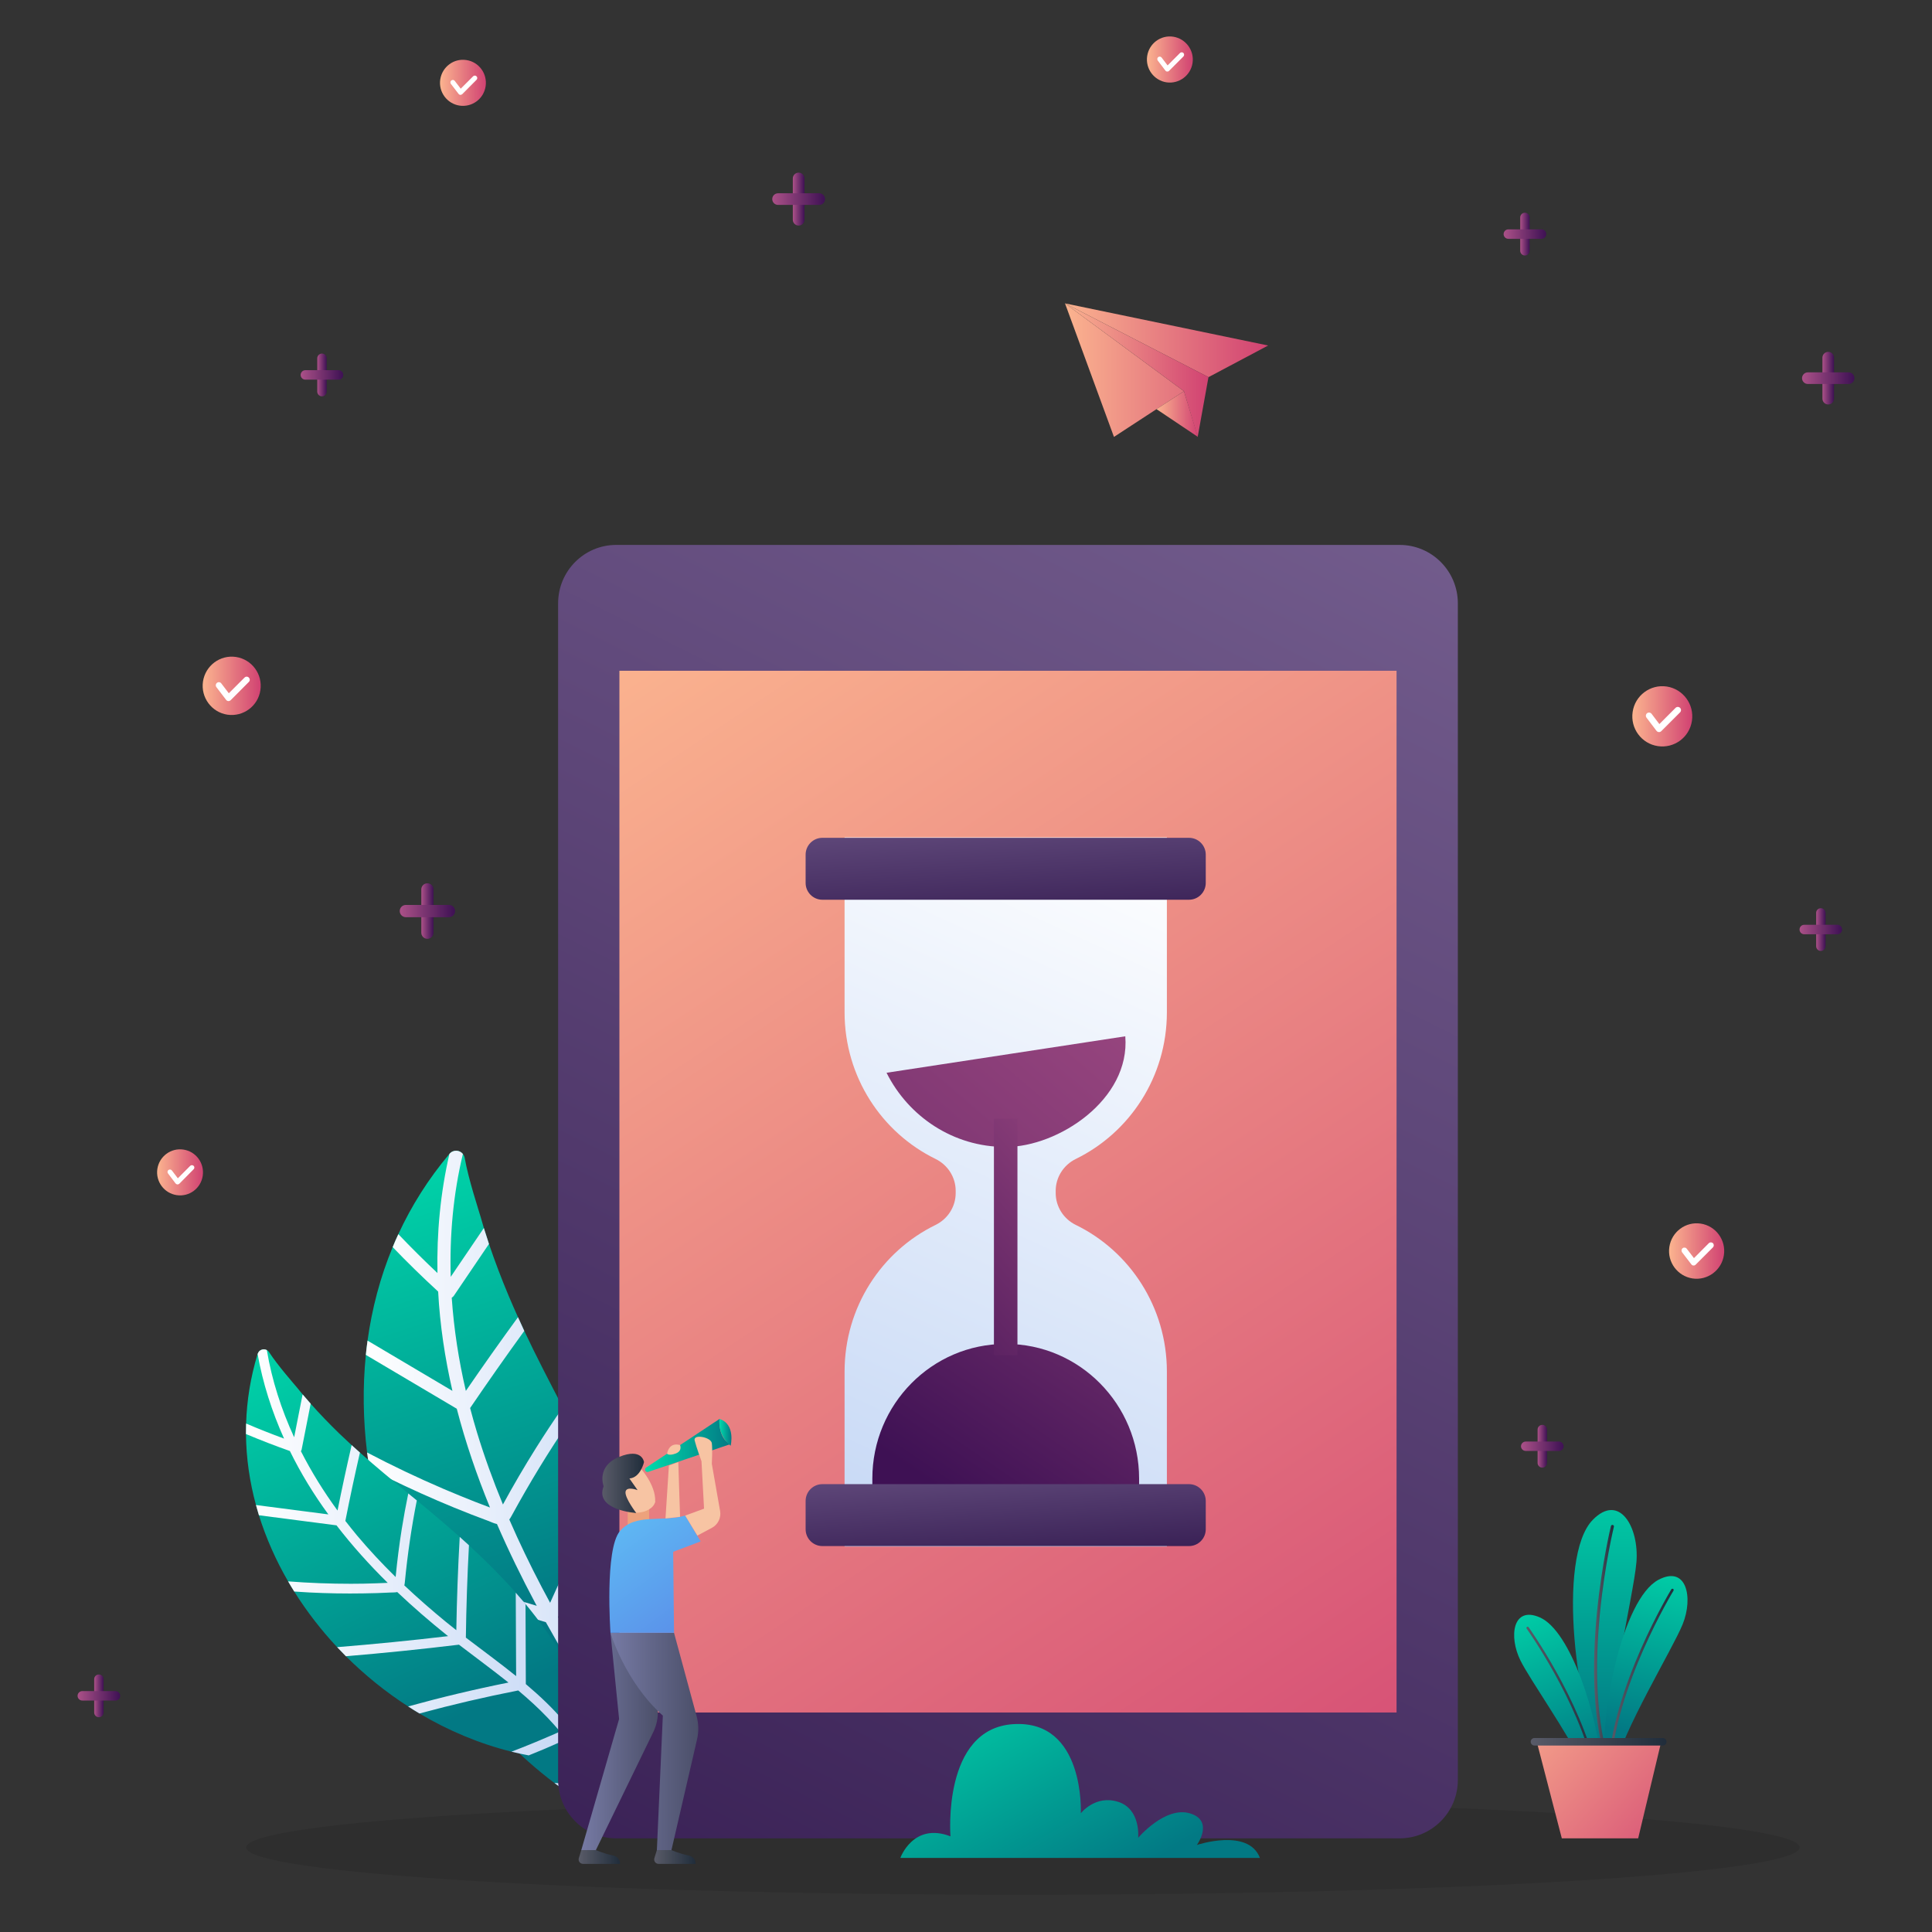 <svg version="1.2" xmlns="http://www.w3.org/2000/svg" viewBox="0 0 2490 2490" width="2490" height="2490">
	<rect x="0" y="0" width="2490" height="2490" fill="#333333" stroke="none"/>
	<defs>
		<linearGradient id="g1" x2="1" gradientUnits="userSpaceOnUse" gradientTransform="matrix(208.466,628.159,-1367.806,457.946,1498.423,1114.63)">
			<stop offset="0" stop-color="#00dcac"/>
			<stop offset="1" stop-color="#027984"/>
		</linearGradient>
		<linearGradient id="g2" x2="1" gradientUnits="userSpaceOnUse" gradientTransform="matrix(393.651,0,0,875.12,471.478,1483.051)">
			<stop offset="0" stop-color="#ffffff"/>
			<stop offset="1" stop-color="#c3d6f5"/>
		</linearGradient>
		<linearGradient id="g3" x2="1" gradientUnits="userSpaceOnUse" gradientTransform="matrix(249.704,538.768,-627.402,293.355,735.767,1490.801)">
			<stop offset="0" stop-color="#00dcac"/>
			<stop offset="1" stop-color="#027984"/>
		</linearGradient>
		<linearGradient id="g4" x2="1" gradientUnits="userSpaceOnUse" gradientTransform="matrix(443.523,0,0,527.908,317.024,1739.012)">
			<stop offset="0" stop-color="#ffffff"/>
			<stop offset="1" stop-color="#c3d6f5"/>
		</linearGradient>
		<linearGradient id="g5" x2="1" gradientUnits="userSpaceOnUse" gradientTransform="matrix(-1034.12,2179.375,-3105.423,-1486.563,3122.52,1029.458)">
			<stop offset="0" stop-color="#796393"/>
			<stop offset="1" stop-color="#361d52"/>
		</linearGradient>
		<linearGradient id="g6" x2="1" gradientUnits="userSpaceOnUse" gradientTransform="matrix(1098.31,1641.167,-2180.657,1472.255,1746.915,200.807)">
			<stop offset="0" stop-color="#fbb48f"/>
			<stop offset="1" stop-color="#d14272"/>
		</linearGradient>
		<linearGradient id="g7" x2="1" gradientUnits="userSpaceOnUse" gradientTransform="matrix(-427.62,953.959,-2080.62,-940.904,2501.687,1527.501)">
			<stop offset="0" stop-color="#ffffff"/>
			<stop offset="1" stop-color="#c3d6f5"/>
		</linearGradient>
		<linearGradient id="g8" x2="1" gradientUnits="userSpaceOnUse" gradientTransform="matrix(-929.469,1095.685,-502.6,-430.126,1634.961,1117.837)">
			<stop offset="0" stop-color="#ab5188"/>
			<stop offset="1" stop-color="#3e1154"/>
		</linearGradient>
		<linearGradient id="g9" x2="1" gradientUnits="userSpaceOnUse" gradientTransform="matrix(-420.34,622.181,-362.211,-246.871,1736.451,1369.251)">
			<stop offset="0" stop-color="#ab5188"/>
			<stop offset="1" stop-color="#3e1154"/>
		</linearGradient>
		<linearGradient id="g10" x2="1" gradientUnits="userSpaceOnUse" gradientTransform="matrix(-441.124,388.816,-3871.095,-4430.711,2265.811,2228.745)">
			<stop offset="0" stop-color="#ab5188"/>
			<stop offset="1" stop-color="#3e1154"/>
		</linearGradient>
		<linearGradient id="g11" x2="1" gradientUnits="userSpaceOnUse" gradientTransform="matrix(13.814,235.868,-36.178,2.138,1295.754,968.27)">
			<stop offset="0" stop-color="#796393"/>
			<stop offset="1" stop-color="#361d52"/>
		</linearGradient>
		<linearGradient id="g12" x2="1" gradientUnits="userSpaceOnUse" gradientTransform="matrix(13.837,213.099,-32.686,2.141,1295.5,1808.328)">
			<stop offset="0" stop-color="#796393"/>
			<stop offset="1" stop-color="#361d52"/>
		</linearGradient>
		<linearGradient id="g13" x2="1" gradientUnits="userSpaceOnUse" gradientTransform="matrix(98.691,0,0,280.027,749.221,2104.414)">
			<stop offset="0" stop-color="#767aa4"/>
			<stop offset="1" stop-color="#4b4f69"/>
		</linearGradient>
		<linearGradient id="g14" x2="1" gradientUnits="userSpaceOnUse" gradientTransform="matrix(113.112,0,0,280.027,786.836,2104.414)">
			<stop offset="0" stop-color="#767aa4"/>
			<stop offset="1" stop-color="#4b4f69"/>
		</linearGradient>
		<linearGradient id="g15" x2="1" gradientUnits="userSpaceOnUse" gradientTransform="matrix(279.837,379.886,-483.709,359.468,844.206,1822.713)">
			<stop offset="0" stop-color="#60cdf9"/>
			<stop offset="1" stop-color="#565adb"/>
		</linearGradient>
		<linearGradient id="g16" x2="1" gradientUnits="userSpaceOnUse" gradientTransform="matrix(110.385,0,0,68.341,831.339,1828.832)">
			<stop offset="0" stop-color="#00dcac"/>
			<stop offset="1" stop-color="#027984"/>
		</linearGradient>
		<linearGradient id="g17" x2="1" gradientUnits="userSpaceOnUse" gradientTransform="matrix(15.623,0,0,34.448,927.095,1828.832)">
			<stop offset="0" stop-color="#00dcac"/>
			<stop offset="1" stop-color="#027984"/>
		</linearGradient>
		<linearGradient id="g18" x2="1" gradientUnits="userSpaceOnUse" gradientTransform="matrix(53.777,0,0,76.338,776.206,1873.617)">
			<stop offset="0" stop-color="#595b68"/>
			<stop offset="1" stop-color="#202d3b"/>
		</linearGradient>
		<linearGradient id="g19" x2="1" gradientUnits="userSpaceOnUse" gradientTransform="matrix(53.293,0,0,17.78,843.101,2384.442)">
			<stop offset="0" stop-color="#595b68"/>
			<stop offset="1" stop-color="#202d3b"/>
		</linearGradient>
		<linearGradient id="g20" x2="1" gradientUnits="userSpaceOnUse" gradientTransform="matrix(53.293,0,0,17.78,745.743,2384.442)">
			<stop offset="0" stop-color="#595b68"/>
			<stop offset="1" stop-color="#202d3b"/>
		</linearGradient>
		<linearGradient id="g21" x2="1" gradientUnits="userSpaceOnUse" gradientTransform="matrix(0,379.769,-1535.856,0,2745.628,1865.487)">
			<stop offset="0" stop-color="#00dcac"/>
			<stop offset="1" stop-color="#027984"/>
		</linearGradient>
		<linearGradient id="g22" x2="1" gradientUnits="userSpaceOnUse" gradientTransform="matrix(25.582,0,0,315.835,2054.506,1965.296)">
			<stop offset="0" stop-color="#595b68"/>
			<stop offset="1" stop-color="#202d3b"/>
		</linearGradient>
		<linearGradient id="g23" x2="1" gradientUnits="userSpaceOnUse" gradientTransform="matrix(-51.444,244.577,-563.63,-119.602,2457.135,2052.645)">
			<stop offset="0" stop-color="#00dcac"/>
			<stop offset="1" stop-color="#027984"/>
		</linearGradient>
		<linearGradient id="g24" x2="1" gradientUnits="userSpaceOnUse" gradientTransform="matrix(84.47,0,0,233.531,2072.613,2047.6)">
			<stop offset="0" stop-color="#595b68"/>
			<stop offset="1" stop-color="#202d3b"/>
		</linearGradient>
		<linearGradient id="g25" x2="1" gradientUnits="userSpaceOnUse" gradientTransform="matrix(93.563,226.24,-394.721,164.684,2135.875,1967.926)">
			<stop offset="0" stop-color="#00dcac"/>
			<stop offset="1" stop-color="#027984"/>
		</linearGradient>
		<linearGradient id="g26" x2="1" gradientUnits="userSpaceOnUse" gradientTransform="matrix(90.129,0,0,184.549,1967.296,2096.582)">
			<stop offset="0" stop-color="#595b68"/>
			<stop offset="1" stop-color="#202d3b"/>
		</linearGradient>
		<linearGradient id="g27" x2="1" gradientUnits="userSpaceOnUse" gradientTransform="matrix(263.032,233.709,-179.7,204.035,1977.965,2128.71)">
			<stop offset="0" stop-color="#fbb48f"/>
			<stop offset="1" stop-color="#d14272"/>
		</linearGradient>
		<linearGradient id="g28" x2="1" gradientUnits="userSpaceOnUse" gradientTransform="matrix(174.968,0,0,9.763,1972.784,2239.959)">
			<stop offset="0" stop-color="#595b68"/>
			<stop offset="1" stop-color="#202d3b"/>
		</linearGradient>
		<linearGradient id="g29" x2="1" gradientUnits="userSpaceOnUse" gradientTransform="matrix(184.051,331.666,-122.479,68.568,1329,2050.716)">
			<stop offset="0" stop-color="#00dcac"/>
			<stop offset="1" stop-color="#027984"/>
		</linearGradient>
		<linearGradient id="g30" x2="1" gradientUnits="userSpaceOnUse" gradientTransform="matrix(261.868,0,0,172.135,1372.551,390.99)">
			<stop offset="0" stop-color="#fbb48f"/>
			<stop offset="1" stop-color="#d14272"/>
		</linearGradient>
		<linearGradient id="g31" x2="1" gradientUnits="userSpaceOnUse" gradientTransform="matrix(184.909,0,0,172.135,1372.551,390.99)">
			<stop offset="0" stop-color="#fbb48f"/>
			<stop offset="1" stop-color="#d14272"/>
		</linearGradient>
		<linearGradient id="g32" x2="1" gradientUnits="userSpaceOnUse" gradientTransform="matrix(53.434,0,0,58.888,1490.496,504.237)">
			<stop offset="0" stop-color="#fbb48f"/>
			<stop offset="1" stop-color="#d14272"/>
		</linearGradient>
		<linearGradient id="g33" x2="1" gradientUnits="userSpaceOnUse" gradientTransform="matrix(59.133,0,0,59.394,202.504,1481.273)">
			<stop offset="0" stop-color="#fbb48f"/>
			<stop offset="1" stop-color="#d14272"/>
		</linearGradient>
		<linearGradient id="g34" x2="1" gradientUnits="userSpaceOnUse" gradientTransform="matrix(74.82,0,0,75.151,261.21,846.334)">
			<stop offset="0" stop-color="#fbb48f"/>
			<stop offset="1" stop-color="#d14272"/>
		</linearGradient>
		<linearGradient id="g35" x2="1" gradientUnits="userSpaceOnUse" gradientTransform="matrix(59.133,0,0,59.394,1478.159,47)">
			<stop offset="0" stop-color="#fbb48f"/>
			<stop offset="1" stop-color="#d14272"/>
		</linearGradient>
		<linearGradient id="g36" x2="1" gradientUnits="userSpaceOnUse" gradientTransform="matrix(59.133,0,0,59.395,567.115,77.043)">
			<stop offset="0" stop-color="#fbb48f"/>
			<stop offset="1" stop-color="#d14272"/>
		</linearGradient>
		<linearGradient id="g37" x2="1" gradientUnits="userSpaceOnUse" gradientTransform="matrix(71.112,0,0,71.427,2151.094,1576.629)">
			<stop offset="0" stop-color="#fbb48f"/>
			<stop offset="1" stop-color="#d14272"/>
		</linearGradient>
		<linearGradient id="g38" x2="1" gradientUnits="userSpaceOnUse" gradientTransform="matrix(77.321,0,0,77.663,2103.746,884.397)">
			<stop offset="0" stop-color="#fbb48f"/>
			<stop offset="1" stop-color="#d14272"/>
		</linearGradient>
		<linearGradient id="g39" x2="1" gradientUnits="userSpaceOnUse" gradientTransform="matrix(15.739,0,0,71.571,542.97,1138.392)">
			<stop offset="0" stop-color="#ab5188"/>
			<stop offset="1" stop-color="#3e1154"/>
		</linearGradient>
		<linearGradient id="g40" x2="1" gradientUnits="userSpaceOnUse" gradientTransform="matrix(71.265,0,0,15.81,515.214,1166.27)">
			<stop offset="0" stop-color="#ab5188"/>
			<stop offset="1" stop-color="#3e1154"/>
		</linearGradient>
		<linearGradient id="g41" x2="1" gradientUnits="userSpaceOnUse" gradientTransform="matrix(12.117,0,0,55.104,1959.283,274.172)">
			<stop offset="0" stop-color="#ab5188"/>
			<stop offset="1" stop-color="#3e1154"/>
		</linearGradient>
		<linearGradient id="g42" x2="1" gradientUnits="userSpaceOnUse" gradientTransform="matrix(54.868,0,0,12.172,1937.913,295.635)">
			<stop offset="0" stop-color="#ab5188"/>
			<stop offset="1" stop-color="#3e1154"/>
		</linearGradient>
		<linearGradient id="g43" x2="1" gradientUnits="userSpaceOnUse" gradientTransform="matrix(12.117,0,0,55.103,2340.65,1170.458)">
			<stop offset="0" stop-color="#ab5188"/>
			<stop offset="1" stop-color="#3e1154"/>
		</linearGradient>
		<linearGradient id="g44" x2="1" gradientUnits="userSpaceOnUse" gradientTransform="matrix(54.868,0,0,12.172,2319.281,1191.922)">
			<stop offset="0" stop-color="#ab5188"/>
			<stop offset="1" stop-color="#3e1154"/>
		</linearGradient>
		<linearGradient id="g45" x2="1" gradientUnits="userSpaceOnUse" gradientTransform="matrix(12.117,0,0,55.103,408.888,455.682)">
			<stop offset="0" stop-color="#ab5188"/>
			<stop offset="1" stop-color="#3e1154"/>
		</linearGradient>
		<linearGradient id="g46" x2="1" gradientUnits="userSpaceOnUse" gradientTransform="matrix(54.868,0,0,12.172,387.518,477.146)">
			<stop offset="0" stop-color="#ab5188"/>
			<stop offset="1" stop-color="#3e1154"/>
		</linearGradient>
		<linearGradient id="g47" x2="1" gradientUnits="userSpaceOnUse" gradientTransform="matrix(12.117,0,0,55.104,121.37,2158.073)">
			<stop offset="0" stop-color="#ab5188"/>
			<stop offset="1" stop-color="#3e1154"/>
		</linearGradient>
		<linearGradient id="g48" x2="1" gradientUnits="userSpaceOnUse" gradientTransform="matrix(54.867,0,0,12.172,100,2179.537)">
			<stop offset="0" stop-color="#ab5188"/>
			<stop offset="1" stop-color="#3e1154"/>
		</linearGradient>
		<linearGradient id="g49" x2="1" gradientUnits="userSpaceOnUse" gradientTransform="matrix(14.902,0,0,67.767,2348.804,453.531)">
			<stop offset="0" stop-color="#ab5188"/>
			<stop offset="1" stop-color="#3e1154"/>
		</linearGradient>
		<linearGradient id="g50" x2="1" gradientUnits="userSpaceOnUse" gradientTransform="matrix(67.477,0,0,14.969,2322.523,479.927)">
			<stop offset="0" stop-color="#ab5188"/>
			<stop offset="1" stop-color="#3e1154"/>
		</linearGradient>
		<linearGradient id="g51" x2="1" gradientUnits="userSpaceOnUse" gradientTransform="matrix(12.117,0,0,55.103,1981.717,1836.414)">
			<stop offset="0" stop-color="#ab5188"/>
			<stop offset="1" stop-color="#3e1154"/>
		</linearGradient>
		<linearGradient id="g52" x2="1" gradientUnits="userSpaceOnUse" gradientTransform="matrix(54.868,0,0,12.172,1960.347,1857.877)">
			<stop offset="0" stop-color="#ab5188"/>
			<stop offset="1" stop-color="#3e1154"/>
		</linearGradient>
		<linearGradient id="g53" x2="1" gradientUnits="userSpaceOnUse" gradientTransform="matrix(15.012,0,0,68.265,1021.817,222.478)">
			<stop offset="0" stop-color="#ab5188"/>
			<stop offset="1" stop-color="#3e1154"/>
		</linearGradient>
		<linearGradient id="g54" x2="1" gradientUnits="userSpaceOnUse" gradientTransform="matrix(67.973,0,0,15.079,995.343,249.068)">
			<stop offset="0" stop-color="#ab5188"/>
			<stop offset="1" stop-color="#3e1154"/>
		</linearGradient>
	</defs>
	<style>
		.s0 { opacity: .1;fill: #000000 } 
		.s1 { fill: url(#g1) } 
		.s2 { fill: url(#g2) } 
		.s3 { fill: url(#g3) } 
		.s4 { fill: url(#g4) } 
		.s5 { fill: url(#g5) } 
		.s6 { fill: url(#g6) } 
		.s7 { fill: #181a44 } 
		.s8 { fill: url(#g7) } 
		.s9 { fill: url(#g8) } 
		.s10 { fill: url(#g9) } 
		.s11 { fill: url(#g10) } 
		.s12 { fill: url(#g11) } 
		.s13 { fill: url(#g12) } 
		.s14 { fill: #eda27c } 
		.s15 { fill: url(#g13) } 
		.s16 { fill: url(#g14) } 
		.s17 { fill: url(#g15) } 
		.s18 { fill: #f7c4a3 } 
		.s19 { fill: url(#g16) } 
		.s20 { fill: url(#g17) } 
		.s21 { fill: #f8c4a3 } 
		.s22 { fill: url(#g18) } 
		.s23 { fill: url(#g19) } 
		.s24 { fill: url(#g20) } 
		.s25 { fill: url(#g21) } 
		.s26 { fill: url(#g22) } 
		.s27 { fill: url(#g23) } 
		.s28 { fill: url(#g24) } 
		.s29 { fill: url(#g25) } 
		.s30 { fill: url(#g26) } 
		.s31 { fill: url(#g27) } 
		.s32 { fill: url(#g28) } 
		.s33 { fill: url(#g29) } 
		.s34 { fill: url(#g30) } 
		.s35 { fill: url(#g31) } 
		.s36 { fill: url(#g32) } 
		.s37 { fill: url(#g33) } 
		.s38 { fill: #ffffff } 
		.s39 { fill: url(#g34) } 
		.s40 { fill: url(#g35) } 
		.s41 { fill: url(#g36) } 
		.s42 { fill: url(#g37) } 
		.s43 { fill: url(#g38) } 
		.s44 { fill: url(#g39) } 
		.s45 { fill: url(#g40) } 
		.s46 { fill: url(#g41) } 
		.s47 { fill: url(#g42) } 
		.s48 { fill: url(#g43) } 
		.s49 { fill: url(#g44) } 
		.s50 { fill: url(#g45) } 
		.s51 { fill: url(#g46) } 
		.s52 { fill: url(#g47) } 
		.s53 { fill: url(#g48) } 
		.s54 { fill: url(#g49) } 
		.s55 { fill: url(#g50) } 
		.s56 { fill: url(#g51) } 
		.s57 { fill: url(#g52) } 
		.s58 { fill: url(#g53) } 
		.s59 { fill: url(#g54) } 
	</style>
	<g id="Layer 1">
		<g id="Object">
			<g id="&lt;Group&gt;">
				<path id="&lt;Path&gt;" fill-rule="evenodd" class="s0" d="m1318.3 2442c-553.5 0-1001-27.2-1001-61 0-33.7 447.5-60.9 1001-60.9 553.6 0 1001.1 27.2 1001.1 60.9 0 33.8-447.5 61-1001.1 61z"/>
				<g id="&lt;Group&gt;">
					<g id="&lt;Group&gt;">
						<path id="&lt;Path&gt;" fill-rule="evenodd" class="s1" d="m473.7 1727.8q-1.3 9.2-2.2 18.4c-4.2 41.6-3.5 83.8 1.6 125.8q1.3 10.3 2.9 20.6c6.3 40.1 16.7 79.9 30.8 118.4q3.7 10.4 7.9 20.6c17.3 43.2 39.3 84.6 65.3 123.1q6.5 9.6 13.4 19c34.5 47.3 75.3 89.6 121.2 124.3q12.3 9.4 25.1 17.9 14.6 9.9 29.9 18.7c12.9 7.4 33.4 20.2 51.9 23 6 0.9 11.8 0.8 17-1q1.7-0.5 3.3-1.3c29.1-14.1 25.5-82.9 24.8-110.7q-0.3-14.9-1.5-29.7c-0.9-11.9-2.1-23.8-3.7-35.7-5-36.5-13.2-72.4-23.8-107.7q-3.7-12.5-7.8-25-0.2-0.4-0.3-0.9c-12.1-36.3-26.6-72-42.4-107.1q-4.5-9.9-9.1-19.7c-10.3-21.9-21-43.6-32-65q-5.8-11.5-11.7-22.8-4.5-8.6-8.9-17.1c-17-32.7-34-65.3-49.7-98.6q-4.1-8.8-8.1-17.7-6.2-13.7-12.1-27.7c-9.2-21.9-17.7-44.2-25.3-66.7q-3.4-10.2-6.6-20.5-2-6.8-3.9-13.5c-2.8-9.8-15.9-49.1-20.8-76.9-0.4-2-1.2-3.7-2.3-5.1-4.2-5.1-12.4-5.9-17.3-0.1q0 0-0.1 0.1c-27.2 32.3-49 67-65.8 103.4q-3.9 8.3-7.3 16.7c-16.1 38.8-26.7 79.2-32.4 120.5z"/>
						<path id="&lt;Path&gt;" fill-rule="evenodd" class="s2" d="m583.1 1792.6q-54.7-32.4-109.4-64.8-1.3 9.2-2.2 18.4 58.6 34.7 117.2 69.4c11.2 43.3 25.8 85.8 42.8 127.3q-9.5-3.6-19.1-7.3-20.3-8-40.3-16.5c-33.6-14.4-66.6-30.1-99-47.1q1.3 10.3 2.9 20.6 11.6 5.9 23.3 11.7c28.3 13.9 57.2 26.9 86.4 38.9q21.5 8.8 43.4 16.9c3.5 1.4 7.4 3.2 11.4 4.1 15.2 35 31.9 69.2 49.8 102.7q0.8 1.3 1.5 2.7-93.1-27.6-185-58.6 3.7 10.4 7.9 20.6c62.5 20.9 125.5 40.6 188.8 59.1 17.7 31.6 36.3 62.8 53.4 94.7-58.6-12.4-117.6-22.6-176.9-30.7q6.5 9.6 13.4 19c58.2 8.3 116.2 18.7 173.7 31.1 10.6 20.8 20.3 42 28.5 64 3.8 10 7.2 20.2 10.4 30.4-6.5 0.4-13.1 0.1-19.5 0.2q-36 0.2-71.9-1.4 12.3 9.4 25.1 17.9 30 0.8 60 0.3c3.9-0.1 7.7-0.2 11.2-0.6 3.9 13.9 7.4 27.9 10.6 42 6 0.9 11.8 0.8 17-1-3.5-16.3-7.6-32.6-12.2-48.7 1.1-1.4 2.1-3 3-4.9 6.7-14.5 12.1-29.7 18.1-44.4q8.9-21.9 17.7-43.7c-0.9-11.9-2.1-23.8-3.7-35.7q-13.5 33.2-27 66.4-7.8 19.1-15.6 38.2c-4.4-13.4-9.3-26.7-14.8-39.9-6.2-14.9-13.1-29.6-20.3-44q26.9-64.2 53.9-128.4-3.7-12.5-7.8-25-28.1 66.9-56.3 133.8c-17.2-32.5-36.1-64.1-54.2-96.1q32.5-73.5 67.8-145.7-4.5-9.9-9.1-19.7-35.9 72.8-69 146.9-5.5-10-10.7-20c-15-28.6-29-57.7-41.9-87.3 1.2-1.6 2.2-3.4 3.2-5.2 22.9-42 47.7-82.8 74.7-122.2q-4.5-8.6-8.9-17.1-17.9 25.7-34.6 52.3-22.4 35.7-42.6 72.8c-12.6-30.5-23.9-61.5-33.5-93.1q-4.7-15.5-8.8-31.2 34.2-50.3 69.8-99.4-4.1-8.8-8.1-17.7-34.3 47-67.2 95c-9.2-39.4-15.4-79.7-18.2-120.1 1-0.6 1.9-1.4 2.6-2.3q22.7-33.5 45.4-67-3.4-10.2-6.6-20.5-21.3 31.4-42.7 62.9c-1.5-53.3 3.2-106.6 15.7-158.4-4.2-5.1-12.4-5.9-17.3-0.1q0 0-0.1 0.1c-11.6 50.2-16.4 101.9-15.4 153.5q-25.9-24.4-50.4-50.1-3.9 8.3-7.3 16.7c18.9 19.7 38.5 38.8 58.6 57.3 2.3 43.3 8.8 86 18.4 128z"/>
					</g>
					<g id="&lt;Group&gt;">
						<path id="&lt;Path&gt;" fill-rule="evenodd" class="s3" d="m329.9 1939.7q1.8 6.6 3.8 13.2c9.2 29.5 21.9 58.1 37.6 85.2q3.8 6.6 7.9 13.1c16 25.5 34.6 49.6 55.3 71.7q5.6 5.9 11.3 11.7c24.4 24.3 51.3 46.1 80.2 64.7q7.2 4.7 14.6 9.1c37.2 22.1 77.3 38.9 118.6 49.2q11 2.7 22.2 4.8 12.9 2.5 25.8 4c10.9 1.3 28.6 4 42 0.5 4.4-1.1 8.3-2.9 11.3-5.6q1-0.9 1.9-1.9c15.7-18.1-6.7-63.9-15.2-82.6q-4.6-10.1-9.6-19.8-6.1-11.9-12.9-23.2c-14-23.4-30-45.5-47.4-66.5q-6.2-7.4-12.6-14.6-0.2-0.3-0.4-0.6c-18.8-21.2-39-41.3-59.9-60.5q-5.9-5.4-11.9-10.8c-13.4-11.9-27-23.5-40.6-34.9q-7.4-6.1-14.7-12.1-5.5-4.5-11-9c-21-17.3-42-34.6-62.3-52.7q-5.4-4.7-10.7-9.6-8.2-7.5-16.3-15.3c-12.6-12.3-24.8-24.9-36.5-38.1q-5.3-5.9-10.4-12-3.4-4-6.6-8.1c-4.8-5.8-25.1-28.7-36.5-46.2-0.8-1.3-1.9-2.2-3-2.8-4.3-2.3-10.2-0.4-11.8 4.9q0 0.1-0.1 0.2c-9.1 29.9-13.9 59.9-14.8 89.6q-0.2 6.8-0.2 13.5c0.3 31.1 4.8 61.8 12.9 91.5z"/>
						<path id="&lt;Path&gt;" fill-rule="evenodd" class="s4" d="m423.2 1951.8q-46.7-6-93.3-12.1 1.8 6.6 3.8 13.2 50 6.5 100 13c20.2 26.2 42.4 50.9 66 74.1q-7.5 0.4-15.1 0.6-16.1 0.6-32.3 0.6c-27 0-54.1-1-81-3.1q3.8 6.6 7.9 13.1 9.6 0.7 19.3 1.2 35 1.8 70.1 1.2 17.2-0.2 34.4-1.1c2.8-0.1 6 0 9-0.6 20.5 19.4 41.8 37.8 63.7 55.4q0.9 0.7 1.8 1.4-71.4 8.4-143 14.2 5.6 5.9 11.3 11.7 73-6.1 145.7-14.9c21.2 16.3 42.9 32.1 63.8 48.8-43.4 8.7-86.6 19-129.3 30.8q7.2 4.7 14.6 9.1c42.1-11.4 84.5-21.3 127.3-29.7 13.2 11.1 26 22.7 38 35.3 5.4 5.7 10.7 11.6 15.8 17.6-4.3 2.2-8.8 4-13.2 5.9q-24.4 10.6-49.3 20.1 11 2.7 22.2 4.8 20.7-8.2 41-17.4c2.6-1.2 5.2-2.3 7.4-3.6 6.7 8.3 13.2 16.8 19.4 25.5 4.4-1.1 8.3-2.9 11.3-5.6-7.1-10.1-14.6-20-22.4-29.6 0.3-1.3 0.6-2.7 0.6-4.3 0.4-11.8-0.4-23.7-0.6-35.5q-0.2-17.5-0.5-34.9-6.1-11.9-12.9-23.2 0.4 26.5 0.8 53.1 0.3 15.3 0.5 30.5c-6.9-7.8-14.1-15.5-21.6-22.8-8.6-8.4-17.5-16.3-26.7-24.1q-0.2-51.6-0.4-103.2-6.2-7.4-12.6-14.6 0.3 53.7 0.5 107.5c-21.2-17.1-43.2-33.1-64.8-49.6q0.8-59.5 4-119-5.9-5.4-11.9-10.8-3.4 60.1-4.4 120.2-6.7-5.2-13.2-10.5c-18.4-15.1-36.4-30.8-53.8-47.2 0.4-1.4 0.5-2.9 0.7-4.5 3.4-35.2 8.5-70.3 15.4-105q-5.5-4.5-11-9-4.7 22.7-8.4 45.7-4.9 30.9-7.9 62c-17.4-17.1-34.1-34.9-49.8-53.6q-7.6-9.2-15-18.7 8.7-44.2 18.8-88.1-5.4-4.7-10.7-9.6-9.7 42-18.2 84.3c-17.7-24.2-33.6-49.8-47.2-76.5 0.5-0.7 0.9-1.5 1-2.3q5.8-29.4 11.6-58.9-5.3-5.9-10.4-12-5.5 27.6-10.9 55.3c-16.5-35.8-28.7-73.5-35.2-112.4-4.3-2.3-10.2-0.4-11.8 4.9q0 0.1-0.1 0.2c6.7 37.5 18.4 74.1 34.1 109q-24.8-9.1-48.9-19.4-0.2 6.8-0.2 13.5 28 11.8 56.6 21.9c14.1 28.8 30.8 56 49.6 81.7z"/>
					</g>
				</g>
				<g id="&lt;Group&gt;">
					<path id="&lt;Path&gt;" fill-rule="evenodd" class="s5" d="m794.2 2369.3c-41.4 0-74.9-33.7-74.9-75.3v-1516.4c0-41.6 33.5-75.3 74.9-75.3h1009.7c41.4 0 75 33.7 75 75.3v1516.4c0 41.6-33.6 75.3-75 75.3z"/>
					<path id="&lt;Path&gt;" fill-rule="evenodd" class="s6" d="m1799.9 864.5v1342.6h-1001.6v-1342.6z"/>
					<path id="&lt;Path&gt;" fill-rule="evenodd" class="s7" d="m1377.3 2292.5c0 15.2-12.3 27.6-27.5 27.6h-86.4c-15.1 0-27.4-12.4-27.4-27.6 0-15.3 12.3-27.6 27.4-27.6h86.4c15.2 0 27.5 12.3 27.5 27.6z"/>
				</g>
				<g id="&lt;Group&gt;">
					<g id="&lt;Group&gt;">
						<path id="&lt;Path&gt;" fill-rule="evenodd" class="s8" d="m1503.9 1304.6v-225.4h-415.4v225.4c0 83.3 47.9 155.2 117.3 189.1 15.7 7.7 25.9 23.5 25.9 41.1v2.8c0 17.6-10.2 33.4-25.9 41.1-69.4 33.8-117.3 105.8-117.3 189v225.5h415.4v-225.5c0-83.2-48-155.2-117.4-189-15.7-7.7-25.9-23.5-25.9-41.1v-2.8c0-17.6 10.2-33.4 25.9-41.1 69.4-33.9 117.4-105.8 117.4-189.1z"/>
					</g>
					<g id="&lt;Group&gt;">
						<path id="&lt;Path&gt;" fill-rule="evenodd" class="s9" d="m1142.6 1382.6c28.3 56.6 86.2 95.6 153 95.6h1.1c66.9-0.1 160.2-60.8 153.6-142.6z"/>
					</g>
					<g id="&lt;Group&gt;">
						<path id="&lt;Path&gt;" fill-rule="evenodd" class="s10" d="m1468.1 1934v-28.4c0-95.7-76.9-173.5-171.4-173.5h-1.1c-94.5 0-171.3 77.8-171.3 173.5v28.4z"/>
					</g>
					<g id="&lt;Group&gt;">
						<path id="&lt;Path&gt;" fill-rule="evenodd" class="s11" d="m1311.3 1441.9v304.7h-30.3v-304.7z"/>
					</g>
					<g id="&lt;Group&gt;">
						<path id="&lt;Path&gt;" fill-rule="evenodd" class="s12" d="m1532.4 1159.6h-472.5c-11.9 0-21.6-9.7-21.6-21.7v-36.4c0-12 9.7-21.7 21.6-21.7h472.5c11.9 0 21.6 9.7 21.6 21.7v36.4c0 12-9.7 21.7-21.6 21.7z"/>
					</g>
					<g id="&lt;Group&gt;">
						<path id="&lt;Path&gt;" fill-rule="evenodd" class="s13" d="m1059.9 1912.8h472.5c11.9 0 21.6 9.7 21.6 21.7v36.4c0 12-9.7 21.7-21.6 21.7h-472.5c-11.9 0-21.6-9.7-21.6-21.7v-36.4c0-12 9.7-21.7 21.6-21.7z"/>
					</g>
				</g>
				<g id="&lt;Group&gt;">
					<path id="&lt;Path&gt;" fill-rule="evenodd" class="s14" d="m809 1967.7v-21.1l27.6-8.9v30z"/>
					<path id="&lt;Path&gt;" fill-rule="evenodd" class="s15" d="m786.8 2104.4l11.1 111.1-48.7 168.9h18.8l73.6-151.3c4.7-9.3 6.8-19.7 6.2-30.2l-3.4-55.1z"/>
					<path id="&lt;Path&gt;" fill-rule="evenodd" class="s16" d="m786.8 2104.4c0 0 18.8 63.4 67.5 106.7l-7.7 173.3h18.8l32.9-142.3c2.4-10.2 2.2-20.7-0.6-30.7l-29-107z"/>
					<path id="&lt;Path&gt;" fill-rule="evenodd" class="s17" d="m786.8 2104.4c0 0-7.7-107.8 12.2-131.1 19.9-23.3 53.1-11.1 84.1-20l19.9 33.3-35.4 13.4 1.1 104.4z"/>
					<path id="&lt;Path&gt;" fill-rule="evenodd" class="s18" d="m857.7 1957l4.4-68.2 12.1-4.4 2.3 70.5z"/>
					<path id="&lt;Path&gt;" fill-rule="evenodd" class="s19" d="m832.7 1891.5l94.6-62.7c0 0-2.2 25.6 14.4 32.3l-106.3 35.9c-1.2 0.4-2.6 0-3.4-1.1-1.1-1.4-0.8-3.5 0.7-4.4z"/>
					<path id="&lt;Path&gt;" fill-rule="evenodd" class="s20" d="m927.3 1828.8c0 0-3.3 20 14.4 34.5 0 0 6.7-27.8-14.4-34.5z"/>
					<path id="&lt;Path&gt;" fill-rule="evenodd" class="s21" d="m859.7 1873.6c0 0 2.4 3 11.2-0.3 8.9-3.4 5.6-10.8 5.6-10.8 0 0-13.6-5.2-16.8 11.1z"/>
					<path id="&lt;Path&gt;" fill-rule="evenodd" class="s18" d="m844.4 1935.5c0 0-11.1 20-39.9 10-28.7-10-1.1-56.7 20-54.4 0 0 21 22.2 19.9 44.4z"/>
					<path id="&lt;Path&gt;" fill-rule="evenodd" class="s18" d="m844.4 1935.5c-2.2 12.2-27.7 21.1-45.4 6.7-17.7-14.5-12.2-51.1-2.2-52.3"/>
					<path id="&lt;Path&gt;" fill-rule="evenodd" class="s22" d="m820 1950c0 0-54.2-3.4-42-34.5 0 0-10-25.6 19.9-37.8 29.9-12.2 32.1 6.7 32.1 6.7 0 0-4.4 20-18.8 21.1l10.5 15c0 0-14.4-5.5-15.5 2.2-1.1 7.8 13.8 27.3 13.8 27.3z"/>
					<path id="&lt;Path&gt;" fill-rule="evenodd" class="s23" d="m846.6 2384.4l-3.2 10.4c-1.2 3.7 1.6 7.4 5.4 7.4h47.6c0 0 1.1-8.9-10-11.1-11.1-2.2-21-6.7-21-6.7z"/>
					<path id="&lt;Path&gt;" fill-rule="evenodd" class="s24" d="m749.2 2384.4l-3.2 10.4c-1.1 3.7 1.6 7.4 5.5 7.4h47.5c0 0 1.1-8.9-10-11.1-11-2.2-21-6.7-21-6.7z"/>
					<path id="&lt;Path&gt;" fill-rule="evenodd" class="s18" d="m883.1 1953.3l24.3-8.9-3.3-61.1c0 0-6.6-17.8-8.8-26.7-2.3-8.9 21-4.4 22.1 3.3 1.1 7.8 0 26.7 0 26.7l10.7 60.9c1.5 8.7-2.8 17.5-10.6 21.6l-18.7 10z"/>
				</g>
				<g id="&lt;Group&gt;">
					<g id="&lt;Group&gt;">
						<g id="&lt;Group&gt;">
							<path id="&lt;Path&gt;" fill-rule="evenodd" class="s25" d="m2052.8 1958.8c34.3-35.1 59.8 9.5 56.3 54.2-3.6 44.7-43.9 204.1-31.6 258.3 1 4.1 1.6 7.3 1.8 9.8h-7.3q-1-1.4-2-3.1c-38.7-66.5-64.4-270.9-17.2-319.2z"/>
							<path id="&lt;Path&gt;" fill-rule="evenodd" class="s26" d="m2073.1 2281.1c-43.6-124.3 3-313.7 3.1-314.3 0.3-1.1 1.3-1.7 2.4-1.4 1 0.2 1.7 1.3 1.4 2.3-0.1 0.7-46.7 190.4-2.8 313.4z"/>
						</g>
						<g id="&lt;Group&gt;">
							<path id="&lt;Path&gt;" fill-rule="evenodd" class="s27" d="m2137.4 2036.1c36.2-19.2 45.3 22.7 31.2 57.4-13.2 32.4-76.9 136.3-88.5 187.6h-11.5c-7.8-70.7 22.3-220.3 68.8-245z"/>
							<path id="&lt;Path&gt;" fill-rule="evenodd" class="s28" d="m2072.6 2281.1c4.8-106.9 81.2-232.3 81.4-232.7 0.5-0.8 1.5-1 2.3-0.6 0.8 0.5 1 1.5 0.5 2.3-0.2 0.4-76.2 125.2-80.9 231z"/>
						</g>
						<g id="&lt;Group&gt;">
							<path id="&lt;Path&gt;" fill-rule="evenodd" class="s29" d="m1984.7 2084.6c-35-15.4-40.6 24.4-25 55.7 12 24.2 59.8 91.6 84 140.8h21.4c-6.2-71-40.8-179.1-80.4-196.5z"/>
							<path id="&lt;Path&gt;" fill-rule="evenodd" class="s30" d="m2057.4 2281.1c-20.9-91.3-87.1-183.5-87.3-183.9-0.5-0.7-1.5-0.8-2.2-0.3-0.6 0.5-0.8 1.4-0.3 2.1 0.2 0.4 65.8 91.7 86.7 182.1z"/>
						</g>
					</g>
					<g id="&lt;Group&gt;">
						<path id="&lt;Path&gt;" fill-rule="evenodd" class="s31" d="m1980.6 2244.8l32.3 124.5h98.4l29.7-124.5z"/>
						<path id="&lt;Path&gt;" fill-rule="evenodd" class="s32" d="m2142.9 2249.7h-165.3c-2.6 0-4.8-2.2-4.8-4.9 0-2.7 2.2-4.8 4.8-4.8h165.3c2.7 0 4.9 2.1 4.9 4.8 0 2.7-2.2 4.9-4.9 4.9z"/>
					</g>
				</g>
				<path id="&lt;Path&gt;" fill-rule="evenodd" class="s33" d="m1160.4 2394.5c0 0 16.6-46.3 64.6-27.8 0 0-11.1-139.1 81.3-144.6 92.3-5.6 86.7 114.9 86.7 114.9 0 0 18.5-24.1 48-14.8 29.6 9.3 25.9 46.4 25.9 46.4 0 0 34.5-40.8 66.4-31.6 32 9.3 9.3 40.8 9.3 40.8 0 0 66.4-22.2 81.2 16.7z"/>
				<g id="&lt;Group&gt;">
					<path id="&lt;Path&gt;" fill-rule="evenodd" class="s34" d="m1557.5 486.1l-184.9-95.1 153.3 113.2-90.2 58.9-63.1-172.1 261.8 54.3z"/>
					<path id="&lt;Path&gt;" fill-rule="evenodd" class="s35" d="m1525.9 504.2l17.7 58.9 13.9-77-184.9-95.1z"/>
					<path id="&lt;Path&gt;" fill-rule="evenodd" class="s36" d="m1525.9 504.2l18 58.9-53.4-35.8z"/>
				</g>
				<g id="&lt;Group&gt;">
					<g id="&lt;Group&gt;">
						<path id="&lt;Path&gt;" fill-rule="evenodd" class="s37" d="m261.3 1515.4c-2.4 16.2-17.4 27.4-33.6 24.9-16.1-2.4-27.3-17.5-24.9-33.7 2.4-16.2 17.5-27.4 33.6-25 16.2 2.4 27.3 17.5 24.9 33.8z"/>
					</g>
					<g id="&lt;Group&gt;">
						<path id="&lt;Path&gt;" fill-rule="evenodd" class="s38" d="m227.2 1526q-0.5-0.3-0.9-0.7l-9.8-13c-1-1.4-0.8-3.3 0.6-4.4 1.4-1 3.3-0.8 4.4 0.6l7.7 10.1 15.9-16c1.2-1.2 3.2-1.2 4.5 0 1.2 1.2 1.2 3.2-0.1 4.4l-18.4 18.6c-0.7 0.6-1.6 1-2.5 0.9q-0.8-0.1-1.4-0.5z"/>
					</g>
				</g>
				<g id="&lt;Group&gt;">
					<g id="&lt;Group&gt;">
						<path id="&lt;Path&gt;" fill-rule="evenodd" class="s39" d="m335.6 889.5c-3 20.5-22.1 34.6-42.5 31.6-20.4-3.1-34.5-22.2-31.5-42.7 3.1-20.6 22.1-34.7 42.5-31.7 20.5 3.1 34.6 22.2 31.5 42.8z"/>
					</g>
					<g id="&lt;Group&gt;">
						<path id="&lt;Path&gt;" fill-rule="evenodd" class="s38" d="m292.4 903q-0.6-0.4-1-1l-12.5-16.4c-1.3-1.7-1-4.2 0.8-5.6 1.7-1.3 4.2-1 5.5 0.8l9.7 12.7 20.2-20.2c1.6-1.6 4.1-1.6 5.6 0 1.6 1.6 1.6 4.1 0 5.6l-23.4 23.5c-0.8 0.8-1.9 1.2-3 1.2q-1-0.1-1.9-0.6z"/>
					</g>
				</g>
				<g id="&lt;Group&gt;">
					<g id="&lt;Group&gt;">
						<path id="&lt;Path&gt;" fill-rule="evenodd" class="s40" d="m1537 81.1c-2.4 16.2-17.5 27.4-33.6 25-16.2-2.5-27.3-17.6-24.9-33.8 2.4-16.2 17.4-27.4 33.6-25 16.1 2.5 27.3 17.6 24.9 33.8z"/>
					</g>
					<g id="&lt;Group&gt;">
						<path id="&lt;Path&gt;" fill-rule="evenodd" class="s38" d="m1502.8 91.8q-0.4-0.3-0.8-0.8l-9.8-12.9c-1.1-1.4-0.8-3.4 0.5-4.5 1.4-1 3.4-0.8 4.4 0.6l7.7 10.1 16-16c1.2-1.2 3.2-1.2 4.4 0 1.2 1.2 1.2 3.2 0 4.5l-18.5 18.5c-0.6 0.7-1.5 1-2.4 0.9q-0.8 0-1.5-0.4z"/>
					</g>
				</g>
				<g id="&lt;Group&gt;">
					<g id="&lt;Group&gt;">
						<path id="&lt;Path&gt;" fill-rule="evenodd" class="s41" d="m625.9 111.1c-2.4 16.3-17.4 27.4-33.6 25-16.1-2.4-27.3-17.5-24.9-33.7 2.5-16.3 17.5-27.5 33.7-25 16.1 2.4 27.2 17.5 24.8 33.7z"/>
					</g>
					<g id="&lt;Group&gt;">
						<path id="&lt;Path&gt;" fill-rule="evenodd" class="s38" d="m591.8 121.8q-0.5-0.3-0.8-0.8l-9.9-12.9c-1-1.4-0.8-3.4 0.6-4.4 1.4-1.1 3.4-0.8 4.4 0.6l7.7 10 15.9-15.9c1.2-1.3 3.2-1.3 4.5 0 1.2 1.2 1.2 3.2 0 4.4l-18.5 18.6c-0.7 0.6-1.6 0.9-2.5 0.9q-0.7-0.1-1.4-0.5z"/>
					</g>
				</g>
				<g id="&lt;Group&gt;">
					<g id="&lt;Group&gt;">
						<path id="&lt;Path&gt;" fill-rule="evenodd" class="s42" d="m2221.8 1617.6c-2.9 19.5-21 33-40.4 30.1-19.4-3-32.8-21.1-29.9-40.6 2.9-19.5 21-33 40.4-30.1 19.4 2.9 32.8 21.1 29.9 40.6z"/>
					</g>
					<g id="&lt;Group&gt;">
						<path id="&lt;Path&gt;" fill-rule="evenodd" class="s38" d="m2180.8 1630.5q-0.6-0.4-1-1l-11.9-15.5c-1.2-1.7-0.9-4.1 0.7-5.3 1.7-1.3 4.1-1 5.3 0.7l9.3 12.1 19.1-19.2c1.5-1.5 3.9-1.5 5.4 0 1.4 1.4 1.4 3.8 0 5.3l-22.3 22.3c-0.7 0.8-1.8 1.2-2.9 1.1q-0.9 0-1.7-0.5z"/>
					</g>
				</g>
				<g id="&lt;Group&gt;">
					<g id="&lt;Group&gt;">
						<path id="&lt;Path&gt;" fill-rule="evenodd" class="s43" d="m2180.6 929c-3.1 21.2-22.8 35.8-43.9 32.6-21.1-3.1-35.7-22.9-32.5-44.1 3.1-21.2 22.8-35.8 43.9-32.7 21.1 3.2 35.7 23 32.5 44.2z"/>
					</g>
					<g id="&lt;Group&gt;">
						<path id="&lt;Path&gt;" fill-rule="evenodd" class="s38" d="m2136 942.9q-0.6-0.4-1.1-1l-12.8-16.9c-1.4-1.8-1.1-4.4 0.7-5.8 1.8-1.4 4.4-1 5.8 0.8l10 13.2 20.9-20.9c1.6-1.6 4.1-1.6 5.8 0 1.6 1.6 1.6 4.2 0 5.8l-24.2 24.2c-0.8 0.9-2 1.3-3.2 1.2q-1 0-1.9-0.6z"/>
					</g>
				</g>
				<g id="&lt;Group&gt;">
					<g id="&lt;Group&gt;">
						<g id="&lt;Group&gt;">
							<path id="&lt;Path&gt;" fill-rule="evenodd" class="s44" d="m550.8 1210c-4.3 0-7.8-3.6-7.8-7.9v-55.8c0-4.4 3.5-7.9 7.8-7.9 4.4 0 7.9 3.5 7.9 7.9v55.8c0 4.3-3.5 7.9-7.9 7.9z"/>
						</g>
					</g>
					<g id="&lt;Group&gt;">
						<g id="&lt;Group&gt;">
							<path id="&lt;Path&gt;" fill-rule="evenodd" class="s45" d="m578.6 1182.1h-55.5c-4.4 0-7.9-3.6-7.9-7.9 0-4.4 3.5-7.9 7.9-7.9h55.5c4.4 0 7.9 3.5 7.9 7.9 0 4.3-3.5 7.9-7.9 7.9z"/>
						</g>
					</g>
				</g>
				<g id="&lt;Group&gt;">
					<g id="&lt;Group&gt;">
						<g id="&lt;Group&gt;">
							<path id="&lt;Path&gt;" fill-rule="evenodd" class="s46" d="m1965.3 329.3c-3.3 0-6-2.8-6-6.1v-42.9c0-3.4 2.7-6.1 6-6.1 3.4 0 6.1 2.7 6.1 6.1v42.9c0 3.3-2.7 6.1-6.1 6.1z"/>
						</g>
					</g>
					<g id="&lt;Group&gt;">
						<g id="&lt;Group&gt;">
							<path id="&lt;Path&gt;" fill-rule="evenodd" class="s47" d="m1986.7 307.8h-42.7c-3.4 0-6.1-2.7-6.1-6.1 0-3.3 2.7-6.1 6.1-6.1h42.7c3.4 0 6.1 2.8 6.1 6.1 0 3.4-2.7 6.1-6.1 6.1z"/>
						</g>
					</g>
				</g>
				<g id="&lt;Group&gt;">
					<g id="&lt;Group&gt;">
						<g id="&lt;Group&gt;">
							<path id="&lt;Path&gt;" fill-rule="evenodd" class="s48" d="m2346.7 1225.6c-3.3 0-6-2.8-6-6.1v-43c0-3.3 2.7-6 6-6 3.4 0 6.1 2.7 6.1 6v43c0 3.3-2.7 6.1-6.1 6.1z"/>
						</g>
					</g>
					<g id="&lt;Group&gt;">
						<g id="&lt;Group&gt;">
							<path id="&lt;Path&gt;" fill-rule="evenodd" class="s49" d="m2368.1 1204.1h-42.8c-3.3 0-6-2.7-6-6.1 0-3.4 2.7-6.1 6-6.1h42.8c3.3 0 6 2.7 6 6.1 0 3.4-2.7 6.1-6 6.1z"/>
						</g>
					</g>
				</g>
				<g id="&lt;Group&gt;">
					<g id="&lt;Group&gt;">
						<g id="&lt;Group&gt;">
							<path id="&lt;Path&gt;" fill-rule="evenodd" class="s50" d="m414.9 510.8c-3.3 0-6-2.7-6-6.1v-42.9c0-3.4 2.7-6.1 6-6.1 3.4 0 6.1 2.7 6.1 6.1v42.9c0 3.4-2.7 6.1-6.1 6.1z"/>
						</g>
					</g>
					<g id="&lt;Group&gt;">
						<g id="&lt;Group&gt;">
							<path id="&lt;Path&gt;" fill-rule="evenodd" class="s51" d="m436.3 489.3h-42.7c-3.4 0-6.1-2.7-6.1-6.1 0-3.3 2.7-6.1 6.1-6.1h42.7c3.4 0 6.1 2.8 6.1 6.1 0 3.4-2.7 6.1-6.1 6.1z"/>
						</g>
					</g>
				</g>
				<g id="&lt;Group&gt;">
					<g id="&lt;Group&gt;">
						<g id="&lt;Group&gt;">
							<path id="&lt;Path&gt;" fill-rule="evenodd" class="s52" d="m127.4 2213.2c-3.3 0-6-2.8-6-6.1v-42.9c0-3.4 2.7-6.1 6-6.1 3.4 0 6.1 2.7 6.1 6.1v42.9c0 3.3-2.7 6.1-6.1 6.1z"/>
						</g>
					</g>
					<g id="&lt;Group&gt;">
						<g id="&lt;Group&gt;">
							<path id="&lt;Path&gt;" fill-rule="evenodd" class="s53" d="m148.8 2191.7h-42.7c-3.4 0-6.1-2.7-6.1-6.1 0-3.3 2.7-6.1 6.1-6.1h42.7c3.4 0 6.1 2.8 6.1 6.1 0 3.4-2.7 6.1-6.1 6.1z"/>
						</g>
					</g>
				</g>
				<g id="&lt;Group&gt;">
					<g id="&lt;Group&gt;">
						<g id="&lt;Group&gt;">
							<path id="&lt;Path&gt;" fill-rule="evenodd" class="s54" d="m2356.3 521.3c-4.2 0-7.5-3.4-7.5-7.5v-52.8c0-4.1 3.3-7.5 7.5-7.5 4.1 0 7.4 3.4 7.4 7.5v52.8c0 4.1-3.3 7.5-7.4 7.5z"/>
						</g>
					</g>
					<g id="&lt;Group&gt;">
						<g id="&lt;Group&gt;">
							<path id="&lt;Path&gt;" fill-rule="evenodd" class="s55" d="m2382.5 494.9h-52.5c-4.1 0-7.5-3.4-7.5-7.5 0-4.1 3.4-7.5 7.5-7.5h52.5c4.2 0 7.5 3.4 7.5 7.5 0 4.1-3.3 7.5-7.5 7.5z"/>
						</g>
					</g>
				</g>
				<g id="&lt;Group&gt;">
					<g id="&lt;Group&gt;">
						<g id="&lt;Group&gt;">
							<path id="&lt;Path&gt;" fill-rule="evenodd" class="s56" d="m1987.8 1891.5c-3.4 0-6.1-2.7-6.1-6.1v-42.9c0-3.4 2.7-6.1 6.1-6.1 3.3 0 6 2.7 6 6.1v42.9c0 3.4-2.7 6.1-6 6.1z"/>
						</g>
					</g>
					<g id="&lt;Group&gt;">
						<g id="&lt;Group&gt;">
							<path id="&lt;Path&gt;" fill-rule="evenodd" class="s57" d="m2009.2 1870h-42.8c-3.3 0-6.1-2.7-6.1-6 0-3.4 2.8-6.1 6.1-6.1h42.8c3.3 0 6 2.7 6 6.1 0 3.3-2.7 6-6 6z"/>
						</g>
					</g>
				</g>
				<g id="&lt;Group&gt;">
					<g id="&lt;Group&gt;">
						<g id="&lt;Group&gt;">
							<path id="&lt;Path&gt;" fill-rule="evenodd" class="s58" d="m1029.3 290.7c-4.1 0-7.5-3.3-7.5-7.5v-53.2c0-4.1 3.4-7.5 7.5-7.5 4.2 0 7.5 3.4 7.5 7.5v53.2c0 4.2-3.3 7.5-7.5 7.5z"/>
						</g>
					</g>
					<g id="&lt;Group&gt;">
						<g id="&lt;Group&gt;">
							<path id="&lt;Path&gt;" fill-rule="evenodd" class="s59" d="m1055.8 264.1h-53c-4.1 0-7.5-3.3-7.5-7.5 0-4.2 3.4-7.5 7.5-7.5h53c4.2 0 7.5 3.3 7.5 7.5 0 4.2-3.3 7.5-7.5 7.5z"/>
						</g>
					</g>
				</g>
			</g>
		</g>
	</g>
</svg>